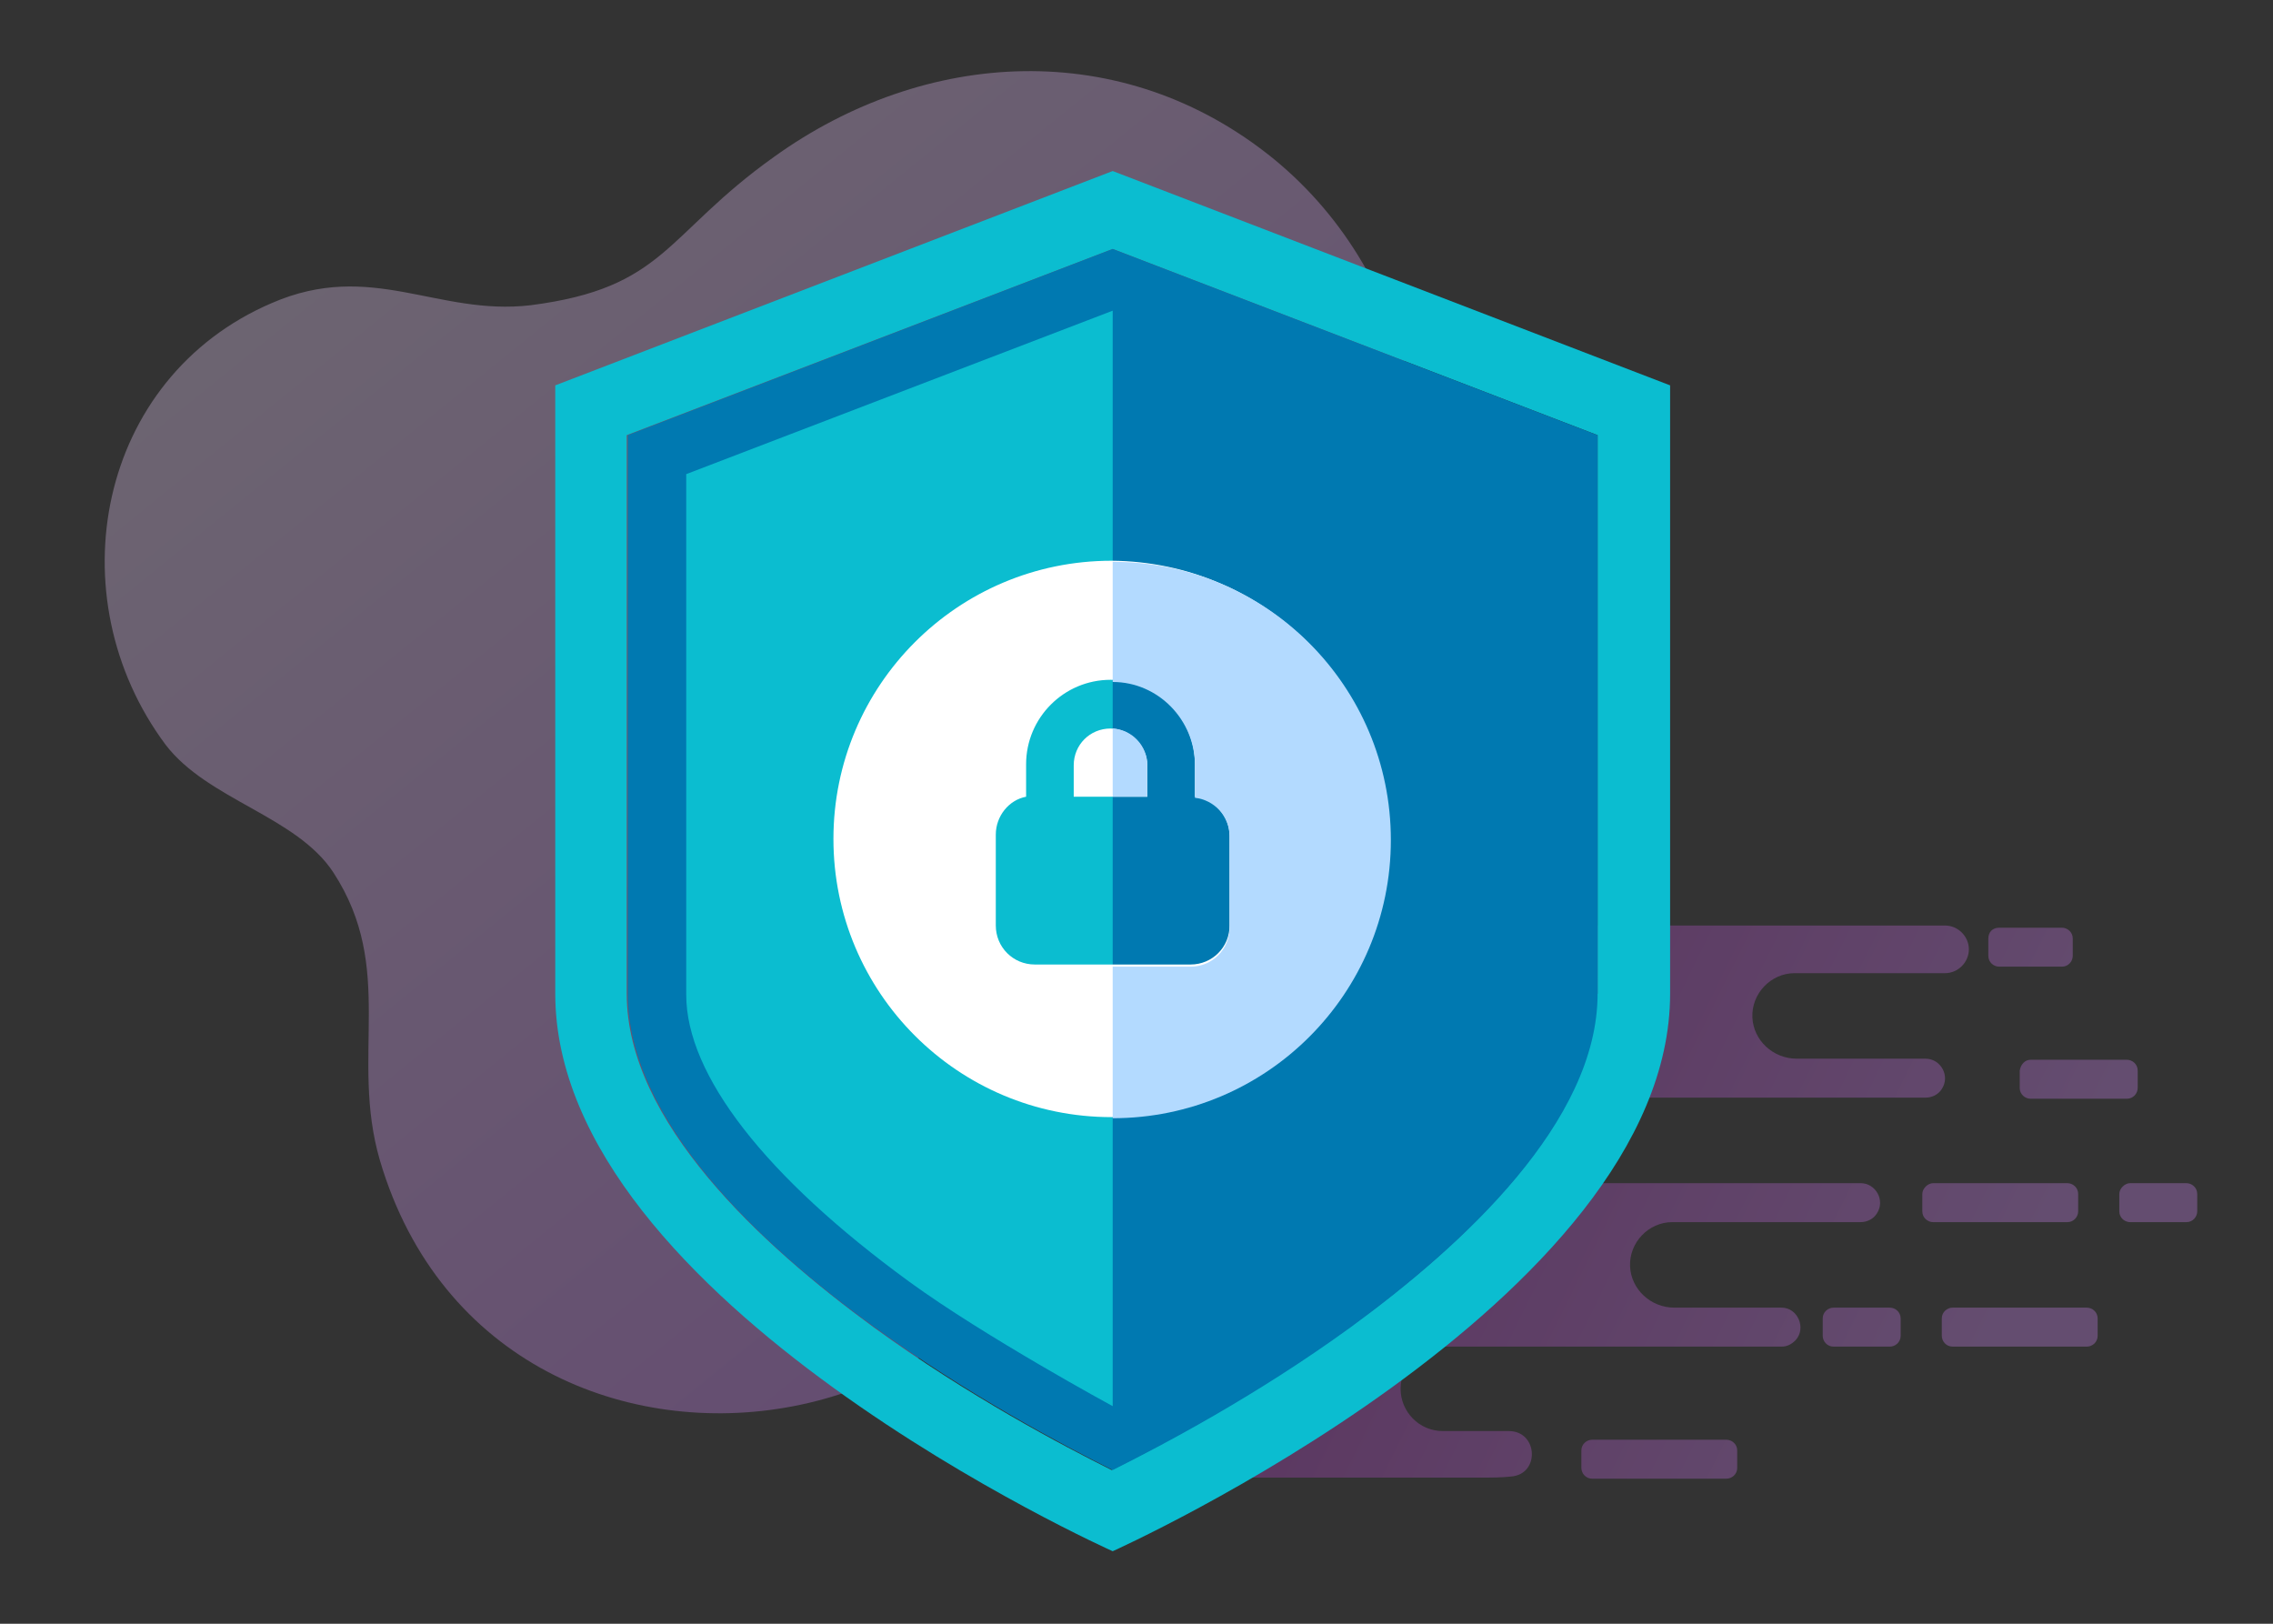 <?xml version="1.0" encoding="utf-8"?>
<!-- Generator: Adobe Illustrator 24.2.3, SVG Export Plug-In . SVG Version: 6.00 Build 0)  -->
<svg version="1.1" id="Layer_1" xmlns="http://www.w3.org/2000/svg" xmlns:xlink="http://www.w3.org/1999/xlink" x="0px" y="0px"
	 viewBox="0 0 210 150" style="enable-background:new 0 0 210 150;" xml:space="preserve">
<rect x="0" y="0" width="210" height="150" fill="#333333" stroke="none"/>
<style type="text/css">
	.st0{opacity:0.3;fill:url(#SVGID_1_);enable-background:new    ;}
	.st1{fill:none;}
	.st2{opacity:0.3;enable-background:new    ;}
	.st3{fill:url(#XMLID_2_);}
	.st4{fill:url(#XMLID_3_);}
	.st5{fill:url(#XMLID_4_);}
	.st6{fill:url(#XMLID_5_);}
	.st7{fill:url(#XMLID_6_);}
	.st8{fill:url(#XMLID_7_);}
	.st9{fill:url(#XMLID_8_);}
	.st10{fill:url(#XMLID_9_);}
	.st11{fill:#0BBDD0;}
	.st12{fill:#0079B1;}
	.st13{fill:#FFFFFF;}
	.st14{fill:#B3DAFF;}
</style>
<g>
	
		<linearGradient id="SVGID_1_" gradientUnits="userSpaceOnUse" x1="-674.96" y1="527.953" x2="-560.387" y2="527.953" gradientTransform="matrix(0.63 0.777 0.777 -0.63 53.599 872.64)">
		<stop  offset="0" style="stop-color:#F1D6FF"/>
		<stop  offset="0.997" style="stop-color:#D88AFF"/>
	</linearGradient>
	<path class="st0" d="M98.5,94.2c-2.5-16.6,21.3-21,28.3-34c8.1-15.2,4.2-34.6-9.1-45.5c-14-11.4-32.3-10.2-46.2-0.2
		c-10.1,7.2-10,12.1-22.5,13.7c-8.6,1-14.7-4.2-23.9-0.2C9,34.9,5.1,55.1,15.3,68.8c3.9,5.1,12.1,6.6,15.5,11.8
		c5.8,8.9,1.5,17,4.3,26.6C46.2,144.8,104.6,134.5,98.5,94.2z"/>
	<rect class="st1" width="210" height="150"/>
	<g class="st2">
		<linearGradient id="XMLID_2_" gradientUnits="userSpaceOnUse" x1="189.546" y1="113.447" x2="118.419" y2="78.339">
			<stop  offset="0" style="stop-color:#D88AFF"/>
			<stop  offset="0.997" style="stop-color:#AF29BB"/>
		</linearGradient>
		<path id="XMLID_692_" class="st3" d="M178.6,109.3H191c0.5,0,1,0.4,1,1v1.6c0,0.5-0.4,1-1,1h-12.4c-0.5,0-1-0.4-1-1v-1.6
			C177.6,109.8,178.1,109.3,178.6,109.3z"/>
		<linearGradient id="XMLID_3_" gradientUnits="userSpaceOnUse" x1="192.405" y1="107.654" x2="121.278" y2="72.547">
			<stop  offset="0" style="stop-color:#D88AFF"/>
			<stop  offset="0.997" style="stop-color:#AF29BB"/>
		</linearGradient>
		<path id="XMLID_1488_" class="st4" d="M196.8,109.3h5.2c0.5,0,1,0.4,1,1v1.6c0,0.5-0.4,1-1,1h-5.2c-0.5,0-1-0.4-1-1v-1.6
			C195.8,109.8,196.3,109.3,196.8,109.3z"/>
		<linearGradient id="XMLID_4_" gradientUnits="userSpaceOnUse" x1="195.512" y1="101.36" x2="124.385" y2="66.252">
			<stop  offset="0" style="stop-color:#D88AFF"/>
			<stop  offset="0.997" style="stop-color:#AF29BB"/>
		</linearGradient>
		<path id="XMLID_1538_" class="st5" d="M187.6,97.9h8.9c0.5,0,1,0.4,1,1v1.6c0,0.5-0.4,1-1,1h-8.9c-0.5,0-1-0.4-1-1v-1.6
			C186.7,98.3,187.1,97.9,187.6,97.9z"/>
		<linearGradient id="XMLID_5_" gradientUnits="userSpaceOnUse" x1="199.465" y1="93.35" x2="128.339" y2="58.242">
			<stop  offset="0" style="stop-color:#D88AFF"/>
			<stop  offset="0.997" style="stop-color:#AF29BB"/>
		</linearGradient>
		<path id="XMLID_1529_" class="st6" d="M184.7,85.7h5.8c0.5,0,1,0.4,1,1v1.6c0,0.5-0.4,1-1,1h-5.8c-0.5,0-1-0.4-1-1v-1.6
			C183.7,86.1,184.1,85.7,184.7,85.7z"/>
		<linearGradient id="XMLID_6_" gradientUnits="userSpaceOnUse" x1="185.344" y1="121.96" x2="114.217" y2="86.853">
			<stop  offset="0" style="stop-color:#D88AFF"/>
			<stop  offset="0.997" style="stop-color:#AF29BB"/>
		</linearGradient>
		<path id="XMLID_1528_" class="st7" d="M192.8,120.8h-12.4c-0.5,0-1,0.4-1,1v1.6c0,0.5,0.4,1,1,1h12.4c0.5,0,1-0.4,1-1v-1.6
			C193.8,121.2,193.3,120.8,192.8,120.8z"/>
		<linearGradient id="XMLID_7_" gradientUnits="userSpaceOnUse" x1="173.984" y1="144.974" x2="102.858" y2="109.866">
			<stop  offset="0" style="stop-color:#D88AFF"/>
			<stop  offset="0.997" style="stop-color:#AF29BB"/>
		</linearGradient>
		<path id="XMLID_1539_" class="st8" d="M159.5,133h-12.4c-0.5,0-1,0.4-1,1v1.6c0,0.5,0.4,1,1,1h12.4c0.5,0,1-0.4,1-1V134
			C160.5,133.4,160,133,159.5,133z"/>
		<linearGradient id="XMLID_8_" gradientUnits="userSpaceOnUse" x1="182.485" y1="127.752" x2="111.358" y2="92.645">
			<stop  offset="0" style="stop-color:#D88AFF"/>
			<stop  offset="0.997" style="stop-color:#AF29BB"/>
		</linearGradient>
		<path id="XMLID_1493_" class="st9" d="M174.6,120.8h-5.2c-0.5,0-1,0.4-1,1v1.6c0,0.5,0.4,1,1,1h5.2c0.5,0,1-0.4,1-1v-1.6
			C175.6,121.2,175.1,120.8,174.6,120.8z"/>
		<linearGradient id="XMLID_9_" gradientUnits="userSpaceOnUse" x1="181.784" y1="129.173" x2="110.657" y2="94.065">
			<stop  offset="0" style="stop-color:#D88AFF"/>
			<stop  offset="0.997" style="stop-color:#AF29BB"/>
		</linearGradient>
		<path id="XMLID_1542_" class="st10" d="M110,136.5h26.9c0.9,0,1.8,0,2.7-0.1c2.7-0.2,2.5-4.2-0.2-4.2h-6.1c-2.2,0-3.9-1.8-3.9-3.9
			l0,0c0-2.2,1.8-3.9,3.9-3.9h31.3c0.5,0,0.9-0.2,1.3-0.6l0,0c1-1.1,0.2-3-1.3-3h-9.9c-2.2,0-4-1.7-4.1-3.8
			c-0.1-2.2,1.7-4.1,3.9-4.1h17.4c0.6,0,1.2-0.3,1.5-0.8c0.8-1.2-0.1-2.8-1.5-2.8h-23.8c-2.2,0-4-1.7-4.1-3.8
			c-0.1-2.2,1.7-4.1,3.9-4.1h30c0.6,0,1.2-0.3,1.5-0.8c0.8-1.2-0.1-2.8-1.5-2.8h-11.9c-2.2,0-4-1.7-4.1-3.8
			c-0.1-2.2,1.7-4.1,3.9-4.1h13.9c1.2,0,2.2-1,2.2-2.2l0,0c0-1.2-1-2.2-2.2-2.2h-70V136.5z"/>
	</g>
	<g>
		<g>
			<path class="st11" d="M102.8,15.8L51.3,35.6v54.6c0,0.5,0,1.1,0,1.6c0,28.5,51.5,51.5,51.5,51.5s51.5-23.1,51.5-51.5V35.6
				L102.8,15.8z M147.5,91.8c0,11.8-12.4,23.3-22.8,30.8c-8.7,6.3-17.6,11-22,13.2c-4.4-2.2-13.2-6.8-22-13.2
				c-10.4-7.6-22.8-19-22.8-30.8c0-0.4,0-0.9,0-1.4l0-0.1v-0.1v-50L102.8,23l44.8,17.2V91.8z"/>
			<path class="st11" d="M60.7,90.3l0,0.2c0,0.5,0,1,0,1.4c0,10.7,11.8,21.5,21.7,28.7c7.8,5.7,15.8,10,20.4,12.4
				c4.7-2.4,12.6-6.7,20.4-12.4c9.9-7.2,21.7-18,21.7-28.7V42l-42.1-16.2L60.7,42V90.3z"/>
		</g>
		<path class="st12" d="M102.8,28.7l0,101.2c0,0-11.8-6.4-18.8-11.5c-13.3-9.7-20.6-19.1-20.6-26.5c0-0.4,0-0.8,0-1.3l0-0.1l0-0.1
			v-0.1v-0.1V43.8L102.8,28.7 M102.8,23L58,40.2v50v0.1l0,0.1c0,0.6,0,1,0,1.4c0,11.8,12.4,23.3,22.8,30.8c8.7,6.3,17.6,11,22,13.2
			c4.4-2.2,13.2-6.8,22-13.2c10.4-7.6,22.8-19,22.8-30.8V40.2L102.8,23L102.8,23z"/>
		<path class="st13" d="M106,70.7v2.9h-6.8v-2.9c0-1.9,1.5-3.4,3.4-3.4C104.4,67.3,106,68.9,106,70.7z M128.4,77.5
			c0,14.2-11.5,25.7-25.7,25.7c-14.2,0-25.7-11.5-25.7-25.7c0-14.2,11.5-25.7,25.7-25.7C116.9,51.9,128.4,63.4,128.4,77.5z
			 M113.6,77.2c0-1.8-1.4-3.4-3.2-3.6v-3c0-4.3-3.5-7.8-7.8-7.8c-4.3,0-7.8,3.5-7.8,7.8v3c-1.6,0.3-2.8,1.8-2.8,3.5v8.4
			c0,2,1.6,3.6,3.6,3.6H110c2,0,3.6-1.6,3.6-3.6V77.2z"/>
		<g>
			<path class="st14" d="M110.4,70.7v3c1.8,0.2,3.2,1.7,3.2,3.6v8.4c0,2-1.6,3.6-3.6,3.6h-7.2v14c14.2,0,25.7-11.5,25.7-25.7
				c0-14.2-11.5-25.7-25.7-25.7v11.1C107,63,110.4,66.5,110.4,70.7z"/>
			<path class="st14" d="M106,70.7c0-1.8-1.4-3.3-3.2-3.4v6.3h3.2V70.7z"/>
		</g>
	</g>
</g>
</svg>
